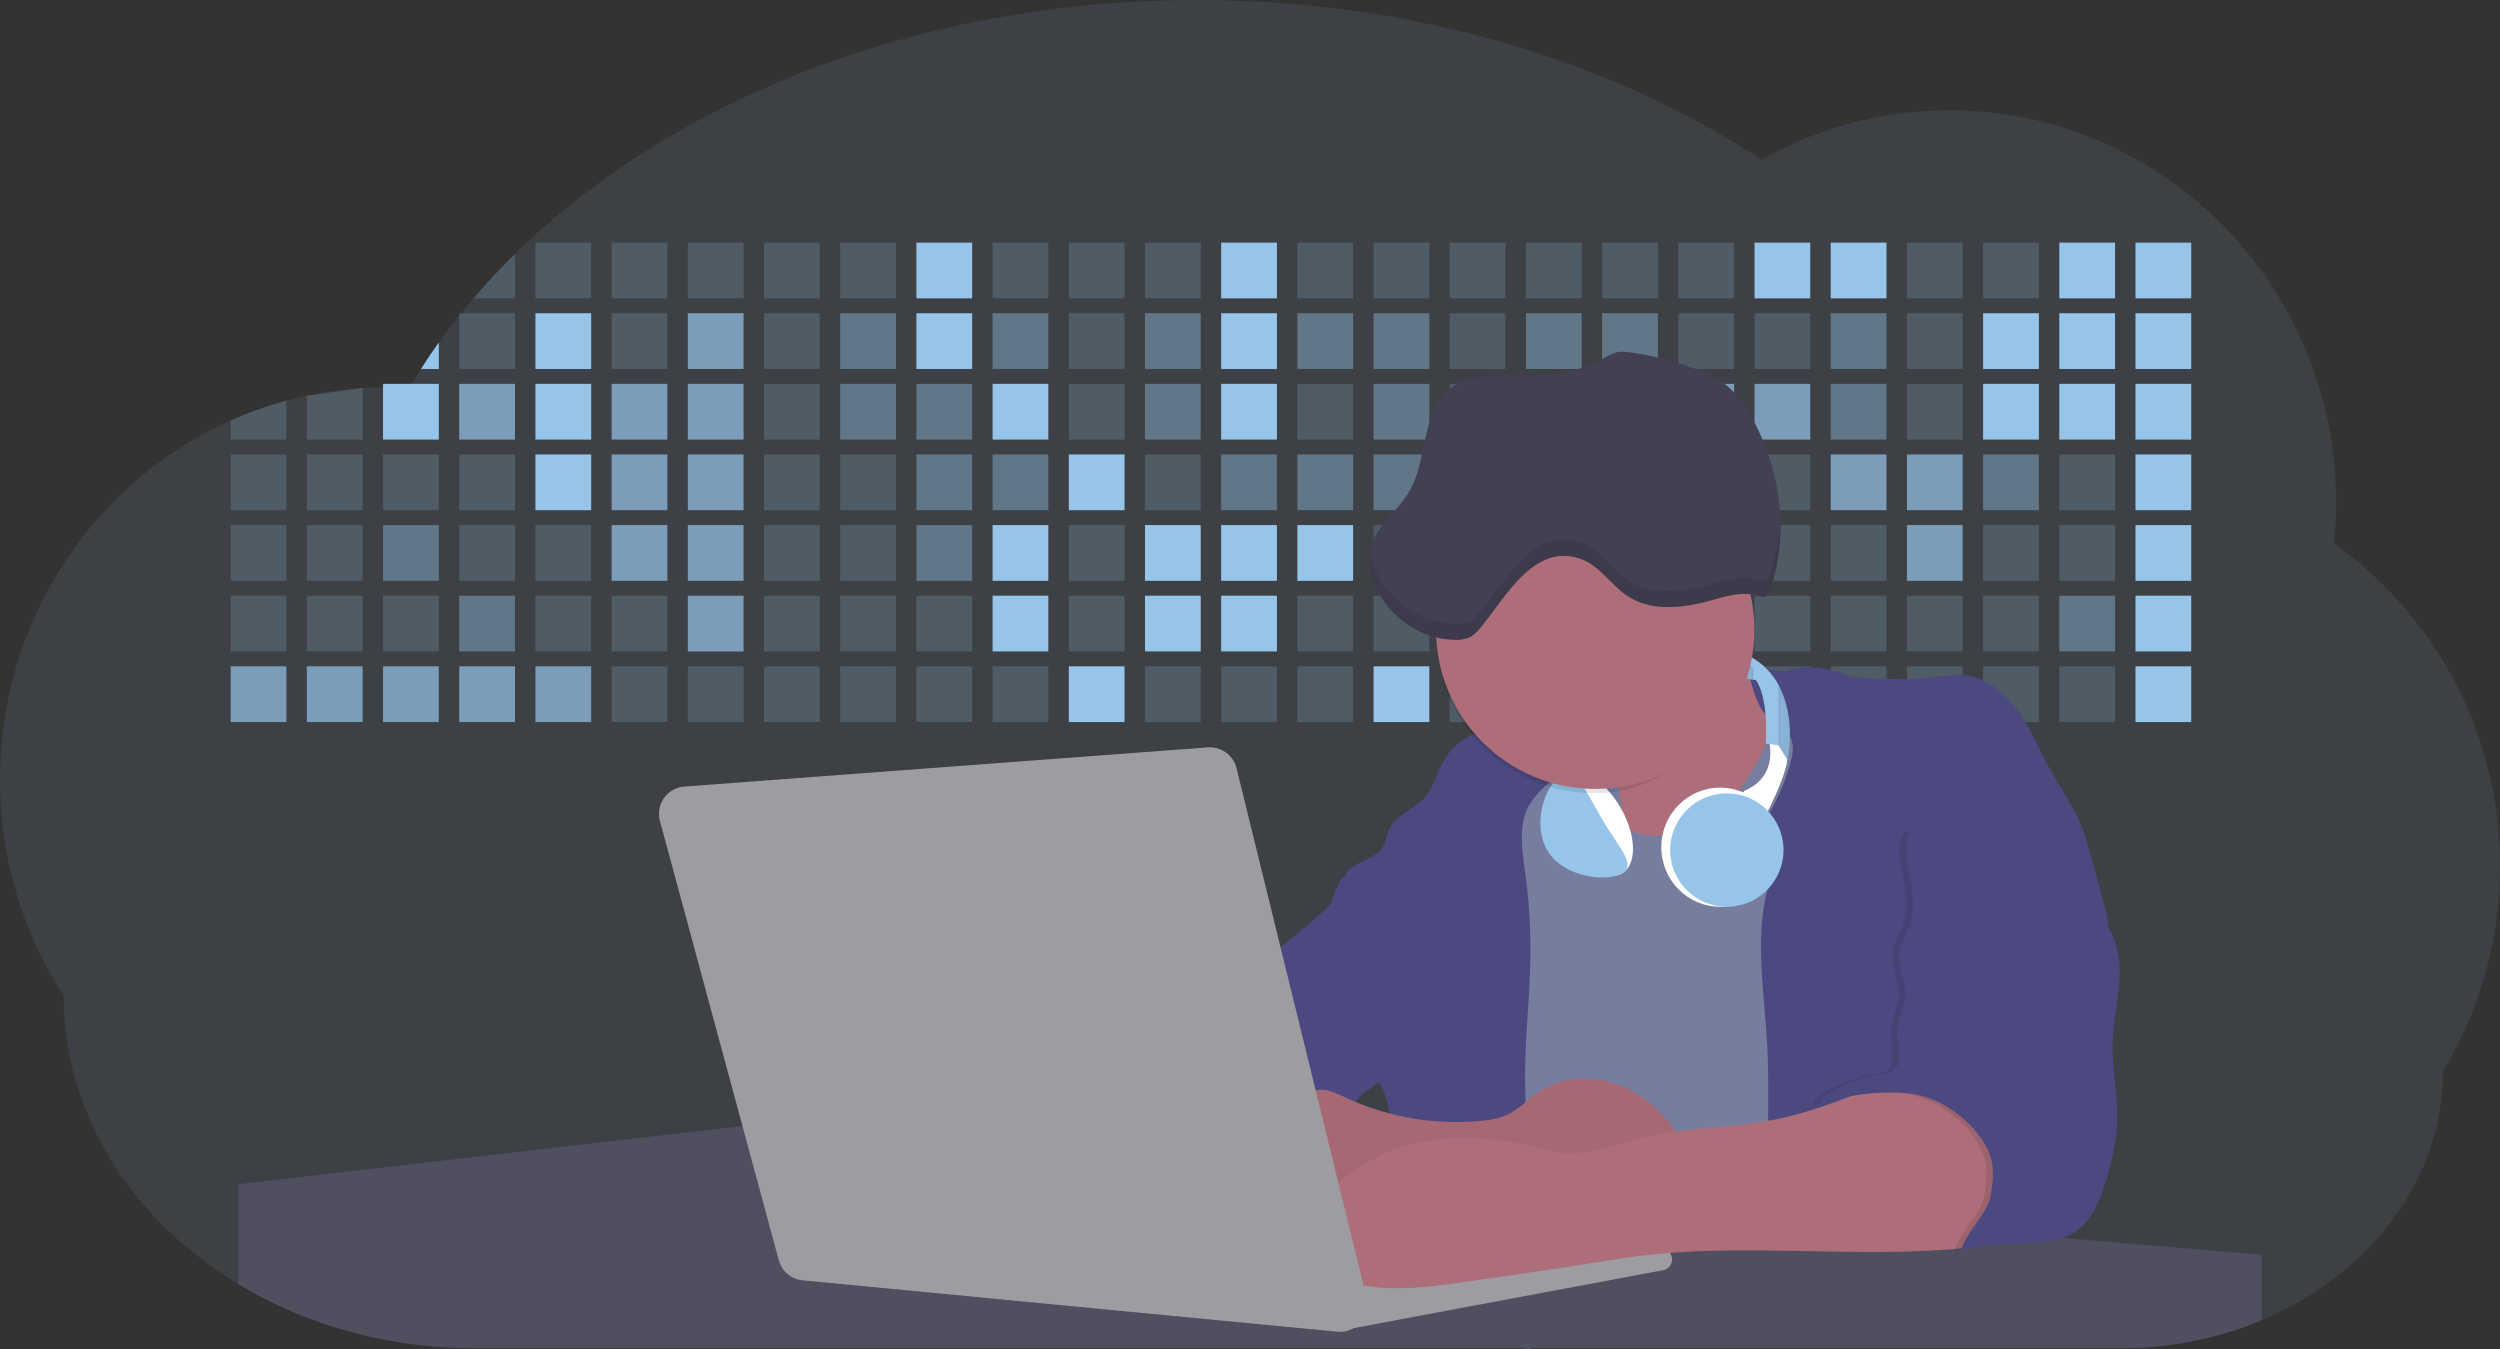 <svg id="aa7bae02-e79e-4d6b-a496-aba15f39787c" data-name="Layer 1" xmlns="http://www.w3.org/2000/svg" width="1144" height="617.32" viewBox="0 0 1144 617.32"><rect x="0" y="0" width="1144" height="617.32" fill="#333333" stroke="none"/><title>developer activity</title><path d="M1172,537.57a181.92,181.92,0,0,1-6.85,49.6,180.06,180.06,0,0,1-19.27,44.28c0,50.1-33.82,93.4-82.91,114a167.3,167.3,0,0,1-64.73,12.8H245.17c-40.25,0-77.55-10.86-108.14-29.36A185.76,185.76,0,0,1,112.2,711c-34-29.22-55.08-69.6-55.08-114.2A180.5,180.5,0,0,1,28,498.08c0-73.36,43.39-136.44,105.55-164.29a174.52,174.52,0,0,1,25.51-9.12q4.63-1.26,9.36-2.26a175.39,175.39,0,0,1,25.51-3.5q4.65-.29,9.35-.33H205c3.46,0,6.89.12,10.3.32l1.12-1.9q2.06-3.44,4.22-6.81,3.9-6.14,8.18-12.1,4.48-6.29,9.35-12.38l.83-1q2.76-3.44,5.64-6.8,9-10.49,19-20.35c72.11-70.68,185.08-116.18,312.08-116.18,98.82,0,189.15,27.55,258.34,73.07A174.18,174.18,0,0,1,920,191.86c97.74,0,177,80.37,177,179.51a184.9,184.9,0,0,1-1,18.78A180,180,0,0,1,1172,537.57Z" transform="translate(-28 -141.34)" fill="#97c5ea" opacity="0.1"/><path d="M263.66,257.52v20.35h-19Q253.59,267.39,263.66,257.52Z" transform="translate(-28 -141.34)" fill="#97c5ea" opacity="0.2"/><rect x="245.02" y="111.02" width="25.51" height="25.51" fill="#97c5ea" opacity="0.2"/><rect x="279.88" y="111.02" width="25.51" height="25.51" fill="#97c5ea" opacity="0.2"/><rect x="314.75" y="111.02" width="25.51" height="25.51" fill="#97c5ea" opacity="0.2"/><rect x="349.61" y="111.02" width="25.51" height="25.51" fill="#97c5ea" opacity="0.2"/><rect x="384.48" y="111.02" width="25.51" height="25.51" fill="#97c5ea" opacity="0.2"/><rect x="419.35" y="111.02" width="25.51" height="25.51" fill="#97c5ea"/><rect x="454.21" y="111.02" width="25.51" height="25.51" fill="#97c5ea" opacity="0.2"/><rect x="489.08" y="111.02" width="25.51" height="25.51" fill="#97c5ea" opacity="0.2"/><rect x="523.94" y="111.02" width="25.51" height="25.51" fill="#97c5ea" opacity="0.2"/><rect x="558.81" y="111.02" width="25.51" height="25.51" fill="#97c5ea"/><rect x="593.68" y="111.02" width="25.51" height="25.51" fill="#97c5ea" opacity="0.2"/><rect x="628.54" y="111.02" width="25.51" height="25.51" fill="#97c5ea" opacity="0.2"/><rect x="663.41" y="111.02" width="25.51" height="25.51" fill="#97c5ea" opacity="0.2"/><rect x="698.28" y="111.02" width="25.51" height="25.51" fill="#97c5ea" opacity="0.2"/><rect x="733.14" y="111.02" width="25.51" height="25.51" fill="#97c5ea" opacity="0.2"/><rect x="768.01" y="111.02" width="25.51" height="25.51" fill="#97c5ea" opacity="0.2"/><rect x="802.87" y="111.02" width="25.51" height="25.51" fill="#97c5ea"/><rect x="837.74" y="111.02" width="25.51" height="25.51" fill="#97c5ea"/><rect x="872.61" y="111.02" width="25.51" height="25.51" fill="#97c5ea" opacity="0.2"/><rect x="907.47" y="111.02" width="25.51" height="25.51" fill="#97c5ea" opacity="0.2"/><rect x="942.34" y="111.02" width="25.51" height="25.51" fill="#97c5ea"/><rect x="977.2" y="111.02" width="25.51" height="25.51" fill="#97c5ea"/><path d="M228.8,298.08v12.1h-8.18Q224.52,304,228.8,298.08Z" transform="translate(-28 -141.34)" fill="#97c5ea"/><rect x="210.15" y="143.33" width="25.51" height="25.51" fill="#97c5ea" opacity="0.2"/><rect x="245.02" y="143.33" width="25.51" height="25.51" fill="#97c5ea"/><rect x="279.88" y="143.33" width="25.51" height="25.51" fill="#97c5ea" opacity="0.2"/><rect x="314.75" y="143.33" width="25.51" height="25.51" fill="#97c5ea" opacity="0.7"/><rect x="349.61" y="143.33" width="25.51" height="25.51" fill="#97c5ea" opacity="0.2"/><rect x="384.48" y="143.33" width="25.51" height="25.51" fill="#97c5ea" opacity="0.4"/><rect x="419.35" y="143.33" width="25.51" height="25.51" fill="#97c5ea"/><rect x="454.21" y="143.33" width="25.51" height="25.51" fill="#97c5ea" opacity="0.4"/><rect x="489.08" y="143.33" width="25.51" height="25.51" fill="#97c5ea" opacity="0.2"/><rect x="523.94" y="143.33" width="25.51" height="25.51" fill="#97c5ea" opacity="0.4"/><rect x="558.81" y="143.33" width="25.51" height="25.51" fill="#97c5ea"/><rect x="593.68" y="143.33" width="25.51" height="25.51" fill="#97c5ea" opacity="0.4"/><rect x="628.54" y="143.33" width="25.51" height="25.51" fill="#97c5ea" opacity="0.4"/><rect x="663.41" y="143.33" width="25.51" height="25.51" fill="#97c5ea" opacity="0.2"/><rect x="698.28" y="143.33" width="25.51" height="25.51" fill="#97c5ea" opacity="0.4"/><rect x="733.14" y="143.33" width="25.51" height="25.51" fill="#97c5ea" opacity="0.4"/><rect x="768.01" y="143.33" width="25.51" height="25.51" fill="#97c5ea" opacity="0.2"/><rect x="802.87" y="143.33" width="25.51" height="25.51" fill="#97c5ea" opacity="0.2"/><rect x="837.74" y="143.33" width="25.51" height="25.51" fill="#97c5ea" opacity="0.4"/><rect x="872.61" y="143.33" width="25.51" height="25.51" fill="#97c5ea" opacity="0.2"/><rect x="907.47" y="143.33" width="25.51" height="25.51" fill="#97c5ea"/><rect x="942.34" y="143.33" width="25.51" height="25.51" fill="#97c5ea"/><rect x="977.2" y="143.33" width="25.51" height="25.51" fill="#97c5ea"/><path d="M159.06,324.67V342.5H133.55v-8.71A174.52,174.52,0,0,1,159.06,324.67Z" transform="translate(-28 -141.34)" fill="#97c5ea" opacity="0.2"/><polygon points="165.93 177.57 165.93 201.16 140.42 201.16 140.42 181.07 165.93 177.57" fill="#97c5ea" opacity="0.2"/><rect x="175.28" y="175.65" width="25.51" height="25.51" fill="#97c5ea"/><rect x="210.15" y="175.65" width="25.51" height="25.51" fill="#97c5ea" opacity="0.7"/><rect x="245.02" y="175.65" width="25.51" height="25.51" fill="#97c5ea"/><rect x="279.88" y="175.65" width="25.51" height="25.51" fill="#97c5ea" opacity="0.7"/><rect x="314.75" y="175.65" width="25.51" height="25.51" fill="#97c5ea" opacity="0.7"/><rect x="349.61" y="175.65" width="25.51" height="25.51" fill="#97c5ea" opacity="0.2"/><rect x="384.48" y="175.65" width="25.51" height="25.51" fill="#97c5ea" opacity="0.4"/><rect x="419.35" y="175.65" width="25.51" height="25.51" fill="#97c5ea" opacity="0.4"/><rect x="454.21" y="175.65" width="25.51" height="25.51" fill="#97c5ea"/><rect x="489.08" y="175.65" width="25.51" height="25.51" fill="#97c5ea" opacity="0.2"/><rect x="523.94" y="175.65" width="25.51" height="25.51" fill="#97c5ea" opacity="0.4"/><rect x="558.81" y="175.65" width="25.51" height="25.51" fill="#97c5ea"/><rect x="593.68" y="175.65" width="25.51" height="25.51" fill="#97c5ea" opacity="0.2"/><rect x="628.54" y="175.65" width="25.51" height="25.51" fill="#97c5ea" opacity="0.4"/><rect x="663.41" y="175.65" width="25.51" height="25.51" fill="#97c5ea" opacity="0.2"/><rect x="698.28" y="175.65" width="25.51" height="25.51" fill="#97c5ea"/><rect x="733.14" y="175.65" width="25.51" height="25.51" fill="#97c5ea" opacity="0.2"/><rect x="768.01" y="175.65" width="25.51" height="25.51" fill="#97c5ea" opacity="0.7"/><rect x="802.87" y="175.65" width="25.51" height="25.51" fill="#97c5ea" opacity="0.7"/><rect x="837.74" y="175.65" width="25.51" height="25.51" fill="#97c5ea" opacity="0.4"/><rect x="872.61" y="175.65" width="25.51" height="25.51" fill="#97c5ea" opacity="0.2"/><rect x="907.47" y="175.65" width="25.51" height="25.51" fill="#97c5ea"/><rect x="942.34" y="175.65" width="25.51" height="25.51" fill="#97c5ea"/><rect x="977.2" y="175.65" width="25.51" height="25.51" fill="#97c5ea"/><rect x="105.55" y="207.96" width="25.51" height="25.51" fill="#97c5ea" opacity="0.2"/><rect x="140.42" y="207.96" width="25.51" height="25.51" fill="#97c5ea" opacity="0.2"/><rect x="175.28" y="207.96" width="25.51" height="25.51" fill="#97c5ea" opacity="0.2"/><rect x="210.15" y="207.96" width="25.51" height="25.51" fill="#97c5ea" opacity="0.2"/><rect x="245.02" y="207.96" width="25.51" height="25.51" fill="#97c5ea"/><rect x="279.88" y="207.96" width="25.51" height="25.51" fill="#97c5ea" opacity="0.7"/><rect x="314.75" y="207.96" width="25.51" height="25.51" fill="#97c5ea" opacity="0.7"/><rect x="349.61" y="207.96" width="25.51" height="25.51" fill="#97c5ea" opacity="0.2"/><rect x="384.48" y="207.96" width="25.51" height="25.51" fill="#97c5ea" opacity="0.2"/><rect x="419.35" y="207.96" width="25.51" height="25.51" fill="#97c5ea" opacity="0.4"/><rect x="454.21" y="207.96" width="25.51" height="25.51" fill="#97c5ea" opacity="0.4"/><rect x="489.08" y="207.96" width="25.51" height="25.51" fill="#97c5ea"/><rect x="523.94" y="207.96" width="25.51" height="25.51" fill="#97c5ea" opacity="0.2"/><rect x="558.81" y="207.96" width="25.51" height="25.51" fill="#97c5ea" opacity="0.4"/><rect x="593.68" y="207.96" width="25.51" height="25.51" fill="#97c5ea" opacity="0.4"/><rect x="628.54" y="207.96" width="25.51" height="25.51" fill="#97c5ea" opacity="0.4"/><rect x="663.41" y="207.96" width="25.51" height="25.51" fill="#97c5ea" opacity="0.4"/><rect x="698.28" y="207.96" width="25.51" height="25.51" fill="#97c5ea" opacity="0.2"/><rect x="733.14" y="207.96" width="25.51" height="25.51" fill="#97c5ea" opacity="0.2"/><rect x="768.01" y="207.96" width="25.51" height="25.51" fill="#97c5ea" opacity="0.2"/><rect x="802.87" y="207.96" width="25.51" height="25.51" fill="#97c5ea" opacity="0.2"/><rect x="837.74" y="207.96" width="25.51" height="25.51" fill="#97c5ea" opacity="0.7"/><rect x="872.61" y="207.96" width="25.51" height="25.51" fill="#97c5ea" opacity="0.7"/><rect x="907.47" y="207.96" width="25.51" height="25.51" fill="#97c5ea" opacity="0.4"/><rect x="942.34" y="207.96" width="25.51" height="25.51" fill="#97c5ea" opacity="0.2"/><rect x="977.2" y="207.96" width="25.51" height="25.51" fill="#97c5ea"/><rect x="105.55" y="240.28" width="25.51" height="25.51" fill="#97c5ea" opacity="0.2"/><rect x="140.42" y="240.28" width="25.51" height="25.51" fill="#97c5ea" opacity="0.2"/><rect x="175.28" y="240.28" width="25.51" height="25.51" fill="#97c5ea" opacity="0.4"/><rect x="210.15" y="240.28" width="25.51" height="25.51" fill="#97c5ea" opacity="0.2"/><rect x="245.02" y="240.28" width="25.51" height="25.51" fill="#97c5ea" opacity="0.2"/><rect x="279.88" y="240.28" width="25.51" height="25.51" fill="#97c5ea" opacity="0.7"/><rect x="314.75" y="240.28" width="25.51" height="25.51" fill="#97c5ea" opacity="0.7"/><rect x="349.61" y="240.28" width="25.51" height="25.51" fill="#97c5ea" opacity="0.2"/><rect x="384.48" y="240.28" width="25.51" height="25.51" fill="#97c5ea" opacity="0.2"/><rect x="419.35" y="240.28" width="25.51" height="25.51" fill="#97c5ea" opacity="0.4"/><rect x="454.21" y="240.28" width="25.51" height="25.51" fill="#97c5ea"/><rect x="489.08" y="240.28" width="25.51" height="25.51" fill="#97c5ea" opacity="0.2"/><rect x="523.94" y="240.28" width="25.51" height="25.51" fill="#97c5ea"/><rect x="558.81" y="240.28" width="25.51" height="25.51" fill="#97c5ea"/><rect x="593.68" y="240.28" width="25.51" height="25.51" fill="#97c5ea"/><rect x="628.54" y="240.28" width="25.51" height="25.51" fill="#97c5ea" opacity="0.2"/><rect x="663.41" y="240.28" width="25.51" height="25.51" fill="#97c5ea"/><rect x="698.28" y="240.28" width="25.51" height="25.51" fill="#97c5ea" opacity="0.2"/><rect x="733.14" y="240.28" width="25.51" height="25.51" fill="#97c5ea" opacity="0.2"/><rect x="768.01" y="240.28" width="25.51" height="25.51" fill="#97c5ea" opacity="0.2"/><rect x="802.87" y="240.28" width="25.51" height="25.51" fill="#97c5ea" opacity="0.2"/><rect x="837.74" y="240.28" width="25.51" height="25.51" fill="#97c5ea" opacity="0.2"/><rect x="872.61" y="240.28" width="25.51" height="25.51" fill="#97c5ea" opacity="0.7"/><rect x="907.47" y="240.28" width="25.51" height="25.51" fill="#97c5ea" opacity="0.2"/><rect x="942.34" y="240.28" width="25.51" height="25.51" fill="#97c5ea" opacity="0.2"/><rect x="977.2" y="240.28" width="25.51" height="25.51" fill="#97c5ea"/><rect x="105.55" y="272.59" width="25.51" height="25.51" fill="#97c5ea" opacity="0.2"/><rect x="140.42" y="272.59" width="25.51" height="25.51" fill="#97c5ea" opacity="0.2"/><rect x="175.28" y="272.59" width="25.51" height="25.51" fill="#97c5ea" opacity="0.2"/><rect x="210.15" y="272.59" width="25.51" height="25.51" fill="#97c5ea" opacity="0.4"/><rect x="245.02" y="272.59" width="25.51" height="25.51" fill="#97c5ea" opacity="0.2"/><rect x="279.88" y="272.59" width="25.51" height="25.51" fill="#97c5ea" opacity="0.2"/><rect x="314.75" y="272.59" width="25.51" height="25.51" fill="#97c5ea" opacity="0.7"/><rect x="349.61" y="272.59" width="25.51" height="25.51" fill="#97c5ea" opacity="0.2"/><rect x="384.48" y="272.59" width="25.51" height="25.51" fill="#97c5ea" opacity="0.2"/><rect x="419.35" y="272.59" width="25.51" height="25.51" fill="#97c5ea" opacity="0.2"/><rect x="454.21" y="272.59" width="25.51" height="25.51" fill="#97c5ea"/><rect x="489.08" y="272.59" width="25.51" height="25.51" fill="#97c5ea" opacity="0.2"/><rect x="523.94" y="272.59" width="25.51" height="25.51" fill="#97c5ea"/><rect x="558.81" y="272.59" width="25.51" height="25.51" fill="#97c5ea"/><rect x="593.68" y="272.59" width="25.51" height="25.51" fill="#97c5ea" opacity="0.2"/><rect x="628.54" y="272.59" width="25.51" height="25.51" fill="#97c5ea" opacity="0.2"/><rect x="663.41" y="272.59" width="25.51" height="25.51" fill="#97c5ea" opacity="0.2"/><rect x="698.28" y="272.59" width="25.51" height="25.51" fill="#97c5ea" opacity="0.2"/><rect x="733.14" y="272.59" width="25.51" height="25.51" fill="#97c5ea" opacity="0.2"/><rect x="768.01" y="272.59" width="25.51" height="25.51" fill="#97c5ea" opacity="0.2"/><rect x="802.87" y="272.59" width="25.51" height="25.51" fill="#97c5ea" opacity="0.2"/><rect x="837.74" y="272.59" width="25.51" height="25.51" fill="#97c5ea" opacity="0.2"/><rect x="872.61" y="272.59" width="25.51" height="25.51" fill="#97c5ea" opacity="0.2"/><rect x="907.47" y="272.59" width="25.51" height="25.51" fill="#97c5ea" opacity="0.2"/><rect x="942.34" y="272.59" width="25.51" height="25.51" fill="#97c5ea" opacity="0.4"/><rect x="977.2" y="272.59" width="25.51" height="25.51" fill="#97c5ea"/><rect x="105.55" y="304.91" width="25.51" height="25.51" fill="#97c5ea" opacity="0.7"/><rect x="140.42" y="304.91" width="25.51" height="25.51" fill="#97c5ea" opacity="0.7"/><rect x="175.28" y="304.91" width="25.51" height="25.51" fill="#97c5ea" opacity="0.7"/><rect x="210.15" y="304.91" width="25.51" height="25.51" fill="#97c5ea" opacity="0.7"/><rect x="245.02" y="304.91" width="25.51" height="25.51" fill="#97c5ea" opacity="0.7"/><rect x="279.88" y="304.91" width="25.51" height="25.51" fill="#97c5ea" opacity="0.2"/><rect x="314.75" y="304.91" width="25.51" height="25.51" fill="#97c5ea" opacity="0.2"/><rect x="349.61" y="304.91" width="25.51" height="25.51" fill="#97c5ea" opacity="0.2"/><rect x="384.48" y="304.91" width="25.51" height="25.51" fill="#97c5ea" opacity="0.2"/><rect x="419.35" y="304.91" width="25.51" height="25.51" fill="#97c5ea" opacity="0.2"/><rect x="454.21" y="304.91" width="25.51" height="25.51" fill="#97c5ea" opacity="0.2"/><rect x="489.08" y="304.91" width="25.51" height="25.51" fill="#97c5ea"/><rect x="523.94" y="304.91" width="25.51" height="25.51" fill="#97c5ea" opacity="0.2"/><rect x="558.81" y="304.91" width="25.51" height="25.51" fill="#97c5ea" opacity="0.2"/><rect x="593.68" y="304.91" width="25.51" height="25.51" fill="#97c5ea" opacity="0.2"/><rect x="628.54" y="304.91" width="25.51" height="25.51" fill="#97c5ea"/><rect x="663.41" y="304.91" width="25.51" height="25.51" fill="#97c5ea" opacity="0.2"/><rect x="698.28" y="304.91" width="25.51" height="25.51" fill="#97c5ea" opacity="0.2"/><rect x="733.14" y="304.91" width="25.51" height="25.51" fill="#97c5ea" opacity="0.2"/><rect x="768.01" y="304.91" width="25.51" height="25.51" fill="#97c5ea" opacity="0.2"/><rect x="802.87" y="304.91" width="25.51" height="25.51" fill="#97c5ea" opacity="0.2"/><rect x="837.74" y="304.91" width="25.51" height="25.51" fill="#97c5ea" opacity="0.2"/><rect x="872.61" y="304.91" width="25.51" height="25.51" fill="#97c5ea" opacity="0.2"/><rect x="907.47" y="304.91" width="25.51" height="25.51" fill="#97c5ea" opacity="0.2"/><rect x="942.34" y="304.91" width="25.51" height="25.51" fill="#97c5ea" opacity="0.2"/><rect x="977.2" y="304.91" width="25.51" height="25.51" fill="#97c5ea"/><circle cx="734.52" cy="363.89" r="34.87" fill="#767d9f"/><path d="M760.71,460.87q5.22,22.78,8.86,45.9c.73,4.58,1.38,9.41-.28,13.74-1.39,3.61-4.22,6.43-6.44,9.59s-3.9,7.21-2.55,10.83,5.29,5.6,9.05,6.62c10.76,2.9,22.23.79,32.94-2.35a53.29,53.29,0,0,0,13.81-5.72c4.54-2.88,8.26-6.88,11.68-11,15.61-18.93,25.83-41.65,35.45-64.23a39.12,39.12,0,0,1-33.11-13.34c-3.94-4.63-6.83-11.08-4.61-16.74-6.51,3.57-14.24,3.81-21.25,6.25a75.49,75.49,0,0,0-12.5,6.15q-7.18,4.15-14.28,8.46C772.07,458.29,767,461.19,760.71,460.87Z" transform="translate(-28 -141.34)" fill="#ae6e79"/><path d="M833.64,487.05c-6.11,11.89-14.06,23.32-25.41,30.4s-26.63,9-38,2c-5.6-3.42-9.84-8.62-14.73-13s-11-8.13-17.57-7.56c-7.24.63-12.91,6.28-17.76,11.69-7.36,8.22-14.47,16.79-19.68,26.52-10,18.7-12.37,40.56-11.93,61.76s3.51,42.29,3.58,63.49c.1,26.08-4.32,51.95-8.79,77.64,41.1-5.06,82.25,6,123.44,10.19,26.36,2.71,52.92,2.65,79.42,2.58,4.66,0,9.62-.12,13.5-2.7a18.2,18.2,0,0,0,5.59-6.64c3.66-6.75,5.13-14.45,6.15-22.06,2.59-19.22,2.67-38.68,2.74-58.08.18-47,.35-94.17-5.62-140.8-1.47-11.47-3.35-23-7.75-33.73s-11.58-20.6-21.62-26.35c-6.45-3.7-21.4-10.14-29-6.41C841.67,460.15,837.73,479.09,833.64,487.05Z" transform="translate(-28 -141.34)" fill="#767d9f"/><path d="M836.68,619.77c-1.55-29-7.86-59.95,5.57-85.69,3.3-6.32-8.54-14.21-4.88-20.33a92.08,92.08,0,0,0,10.06-23.93c.76-2.89,1.37-5.95.65-8.85-1.33-5.29-6.56-8.44-11-11.66-4.9-3.56-7.42-14.41-9-20.28s12.57,1.2,18.26-.89c7.9-2.89,17.94-1.07,25.82,1.86,4.4,1.62,9.18,1.76,13.87,1.88,9.11.24,18.25.47,27.29-.65,4.06-.51,8.13-1.28,12.21-1.05,10.41.59,19.46,7.71,25.62,16.13s10.08,18.23,15.13,27.35c4.21,7.6,9.23,14.78,12.82,22.69,3.18,7,5.19,14.52,7.18,22l5.13,19.19a25.58,25.58,0,0,1,1.26,8.51c-.26,3.07-1.62,5.93-3,8.66A164.12,164.12,0,0,1,971,603.2c-10.79,13.23-23.89,25.16-30.3,41-2.5,6.17-3.89,12.73-5.16,19.27a707.94,707.94,0,0,0-10.9,79.15,174.2,174.2,0,0,0-36.52-12.21,177.61,177.61,0,0,0-19-3c-5.59-.58-12.8.52-18.12-1-8.9-2.53-9.88-17.58-11.23-25.46-2.16-12.55-2.59-25.32-2.67-38C837,648.53,837.45,634.14,836.68,619.77Z" transform="translate(-28 -141.34)" fill="#4c4981"/><path d="M641.23,565.54c4.21,24,8.85,48.07,18,70.62-.23.22-.46.42-.69.62-.81.69-1.65,1.34-2.53,2-2.05,1.44-4.3,2.66-6,4.54a8,8,0,0,0-1.5,2.45,5.48,5.48,0,0,0,0,4.47c-4.77,2.11-10.31,1.46-15.66,1.26-4.61-.17-9.08,0-12.78,2.53-5.14,3.54-6.69,10.34-7.52,16.52q-.46,3.38-.79,6.77-.32,3.15-.52,6.32a188.61,188.61,0,0,0-.19,21q.08,1.92.21,3.84c-16.34-.39-31.23-8.91-45.32-17.19-3.22-1.89-6.54-3.88-8.63-7A15.8,15.8,0,0,1,555,674c0-.51.09-1,.16-1.52a41.58,41.58,0,0,1,2.29-8.68,107.2,107.2,0,0,1,19.19-32.65c3.58-4.18,7.61-8.27,9.28-13.52.73-2.29,1-4.72,1.74-7,3.32-9.88,15.3-14.55,19.4-24.14,1-2.29,1.46-4.8,2.7-7a17.63,17.63,0,0,1,4.25-4.75c.73-.61,1.49-1.2,2.24-1.79q10.54-8.26,20.31-17.45,1.82-1.71,3.6-3.46A59.48,59.48,0,0,0,641.23,565.54Z" transform="translate(-28 -141.34)" fill="#4c4981"/><path d="M742,494.56c-1.44,1.52-3,2.95-4.53,4.37l-.41.37-1.62,1.5a39,39,0,0,0-7.55,8.79l-.17.28c-5.1,9.13-3.21,20.37-1.79,30.74a261.55,261.55,0,0,1,2.37,39c-.26,18-2.38,35.88-2.42,53.86,0,4.08.09,8.15.27,12.23.29,6.63.79,13.25,1.39,19.87.65,7.26,1.43,14.51,2.16,21.76.58,5.61,1.13,11.21,1.59,16.81.23,2.9.45,5.79.63,8.69.21,3.4.38,6.81.48,10.21h0c.07,2.16.11,4.31.11,6.47,0,1.23,0,2.45,0,3.67q0,3.51-.19,7-.2,4.49-.61,9c-.31,3.27-.86,6.84-3.16,9.14-.14.14-.29.27-.44.4l-3.24-.4a332.72,332.72,0,0,0-67.3-1.2c.49-3.38.94-6.75,1.38-10.14.2-1.6.4-3.21.59-4.82q.33-2.76.63-5.52c.23-2,.44-4,.64-6q.78-7.73,1.37-15.47.87-11.29,1.32-22.62.22-5.41.34-10.83.17-6.72.16-13.45,0-6.54-.11-13.1c0-1.44-.06-2.88-.18-4.31a27.35,27.35,0,0,0-.53-3.83,49.87,49.87,0,0,0-3-8.48c-.22-.52-.43-1-.64-1.55-.12-.27-.23-.55-.34-.82,5.76-5.13,9.86-12,13.8-18.76,6.39-10.89,12.93-22.26,14-34.84s-5.18-26.71-17.2-30.55c-3.27-1-6.73-1.28-10.1-1.87-3.18-.56-9.81-1.83-13.49-4.11q-3,3.08-6,6.05a22.15,22.15,0,0,1,2.17-8.71l1.42.07a2.71,2.71,0,0,1-.16-1c0-1.07.74-2.28,2.32-3.62,4.71-4,12.12-4.89,15.09-10.3,1.24-2.25,1.45-4.93,2.45-7.29,2.87-6.73,11.11-9.21,16.07-14.59s6.2-13,10.21-19a28.62,28.62,0,0,1,12-10c.4-.19.81-.38,1.22-.55,8.3-3.55,18.16-4.36,26.76-4.34,3.34,0,12,.1,16.24,1.79a5.32,5.32,0,0,1,1.85,1.13C752.37,480.61,745.34,491,742,494.56Z" transform="translate(-28 -141.34)" fill="#4c4981"/><path d="M642.72,542.69a60.88,60.88,0,0,1,46.74,4.87c7.2,4,13.66,9.58,17.62,16.78,5.95,10.8,5.69,23.82,5.27,36.15-.21,6.17-.48,12.56-3.2,18.1C706,625,700.06,629.4,694,633a42.24,42.24,0,0,1-12.32,5.33c-6.72,1.46-13.7.22-20.47-1-7.36-1.36-15.26-3-20.37-8.48-3-3.18-4.64-7.31-6.26-11.35q-3.49-8.75-7-17.48c-4.05-10.11-5.42-18.52-.07-28.37,2.43-4.49,5.4-8.69,7.8-13.21C636.51,556.14,640.81,543.28,642.72,542.69Z" transform="translate(-28 -141.34)" fill="#4c4981"/><path d="M1063,715.56v29.9a167.3,167.3,0,0,1-64.73,12.8H728.58c-.14.14-.29.27-.44.4l-3.24-.4H245.17c-40.25,0-77.55-10.86-108.14-29.36V683.25l230.72-26.63.18,0L502.29,668l34.77,3,18.06,1.53,37.38,3.17,19.23,1.63,28,2.38,3.94.33,20.18,1.71L691.23,684l38.5,3.26,64.18,5.45,45.15,3.83,74.14,6.29,14.1,1.19,1.52.13,1.32.11,18.62,1.58,20.44,1.74,2.37.2Z" transform="translate(-28 -141.34)" fill="#504f60"/><polygon points="764 573.12 474.86 523.77 463.65 580.46 596.19 596.33 637 601.44 749.26 579.33 764 573.12" fill="#9c9ca1"/><path d="M642.33,739.94l144.86-27.23a5,5,0,0,1,5.94,4.93h0a5,5,0,0,1-4.09,4.93L647.57,749.06Z" transform="translate(-28 -141.34)" fill="#9c9ca1"/><path d="M705.17,654.31c4.51-.42,9.08-1.13,13.14-3.13,5-2.49,8.89-6.78,13.52-9.94,10.18-7,23.8-7.94,35.47-3.92s21.41,12.63,28.23,22.91c4.53,6.85,7.93,15.59,4.73,23.15a30.51,30.51,0,0,1-4.12,6.44l-8.34,10.9a29,29,0,0,1-5.66,6.09c-3.12,2.27-7,3.2-10.82,3.76-10.15,1.48-20.48.64-30.71,1.32-17.57,1.17-34.73,6.83-52.34,6.64-10.12-.11-20.11-2.15-30-4.19l-43.77-9c-7.62-1.56-16.23-3.84-19.82-10.75-1.61-3.11-1.91-6.71-2.1-10.21-.52-9.64,0-20.36,6.68-27.31,6.28-6.52,16.21-8.58,23.71-13.4,9.18-5.91,12.21-4,21.89.44A120,120,0,0,0,705.17,654.31Z" transform="translate(-28 -141.34)" fill="#ae6e79"/><path d="M705.17,654.31c4.51-.42,9.08-1.13,13.14-3.13,5-2.49,8.89-6.78,13.52-9.94,10.18-7,23.8-7.94,35.47-3.92s21.41,12.63,28.23,22.91c4.53,6.85,7.93,15.59,4.73,23.15a30.51,30.51,0,0,1-4.12,6.44l-8.34,10.9a29,29,0,0,1-5.66,6.09c-3.12,2.27-7,3.2-10.82,3.76-10.15,1.48-20.48.64-30.71,1.32-17.57,1.17-34.73,6.83-52.34,6.64-10.12-.11-20.11-2.15-30-4.19l-43.77-9c-7.62-1.56-16.23-3.84-19.82-10.75-1.61-3.11-1.91-6.71-2.1-10.21-.52-9.64,0-20.36,6.68-27.31,6.28-6.52,16.21-8.58,23.71-13.4,9.18-5.91,12.21-4,21.89.44A120,120,0,0,0,705.17,654.31Z" transform="translate(-28 -141.34)" opacity="0.05"/><path d="M880.94,640.6c-12.28,4.75-24.63,9.52-37.49,12.35-21.56,4.75-44.12,4-65.51,9.43-11.3,2.88-22.53,7.52-34.14,6.58-5.19-.42-10.2-2-15.25-3.2-28.37-7-60.62-4.73-83.66,13.27-7.88,6.15-14.33,13.82-20.18,22a14.7,14.7,0,0,0,5.91,21.88A86.62,86.62,0,0,0,659,730.48c13.13,1.16,26.32-.7,39.38-2.56,19.38-2.75,38.77-5.51,58.1-8.6,6.94-1.11,13.88-2.26,20.86-3.14,50.23-6.35,101.37,1.37,151.73-3.93,5.09-.54,10.27-1.24,14.9-3.41,11.72-5.5,17.52-20,15.1-32.74s-11.76-23.33-23-29.83c-9.42-5.47-19.58-7.68-30.07-10C896.26,634,890.32,637,880.94,640.6Z" transform="translate(-28 -141.34)" fill="#ae6e79"/><path d="M988.67,564.44c5.54,7.26,6.72,17,6.12,26.09s-2.76,18.08-3.08,27.21c-.44,12.52,2.58,25,2.07,37.48-.36,8.73-2.43,17.29-4.88,25.67-2.89,9.89-7.07,20.52-16.2,25.27-12.12,6.31-37.54,2.76-50.29,7.7,1.16-7.23,12.28-17.7,13.44-24.93.8-5,1.61-10.14.75-15.15-1.1-6.39-4.85-12.06-9.3-16.78-7.08-7.51-16.32-13.16-26.47-15s-35-.33-43.12,6.08c-1-6.62,17.6-13,24.14-14.43,3.26-.73,7-.32,9.61-2.39,5-3.92,1.37-11.73,1.61-18,.19-5,3.11-9.58,3.7-14.58,1-8-4.22-16.15-2.17-24,.76-2.9,2.45-5.45,3.62-8.21,3.56-8.45,2-18.09.1-27.07-1.18-5.64-2.33-12,.81-16.81,2.91-4.49,11.17,11.5,16.46,10.76,17.47-2.45,33.28-15.4,47.39-4.8,7.19,5.4,8.13,11,11,18.71C976.77,554.6,984,558.36,988.67,564.44Z" transform="translate(-28 -141.34)" opacity="0.1"/><path d="M991.67,564.44c5.54,7.26,6.72,17,6.12,26.09s-2.76,18.08-3.08,27.21c-.44,12.52,2.58,25,2.07,37.48-.36,8.73-2.43,17.29-4.88,25.67-2.89,9.89-7.07,20.52-16.2,25.27-12.12,6.31-37.54,2.76-50.29,7.7,1.16-7.23,12.28-17.7,13.44-24.93.8-5,1.61-10.14.75-15.15-1.1-6.39-4.85-12.06-9.3-16.78-7.08-7.51-16.32-13.16-26.47-15s-35-.33-43.12,6.08c-1-6.62,17.6-13,24.14-14.43,3.26-.73,7-.32,9.61-2.39,5-3.92,1.37-11.73,1.61-18,.19-5,3.11-9.58,3.7-14.58,1-8-4.22-16.15-2.17-24,.76-2.9,2.45-5.45,3.62-8.21,3.56-8.45,2-18.09.1-27.07-1.18-5.64-2.33-12,.81-16.81,2.91-4.49,8.6-6.19,13.89-6.94a68.42,68.42,0,0,1,50,12.9c7.19,5.4,8.13,11,11,18.71C979.77,554.6,987,558.36,991.67,564.44Z" transform="translate(-28 -141.34)" fill="#4c4981"/><path d="M330,517.06,384.37,718a12.55,12.55,0,0,0,10.91,9.21L640,750.72a12.54,12.54,0,0,0,13.38-15.48L593.84,492.86a12.54,12.54,0,0,0-13.12-9.51L341.13,501.27A12.54,12.54,0,0,0,330,517.06Z" transform="translate(-28 -141.34)" fill="#9c9ca1"/><ellipse cx="787.11" cy="387.68" rx="26.9" ry="27.25" fill="#fff"/><path d="M837.2,479.31s5.67,16.86-11.06,23.95L824,507l10.48,10.34S847.4,493.77,846,485.4C846,485.4,844,476.9,837.2,479.31Z" transform="translate(-28 -141.34)" fill="#fff"/><circle cx="790.2" cy="388.99" r="25.94" fill="#97c5ea"/><path d="M846.13,489.23l-4.12-6.8-6-.85c1.28-22.39-4.53-29.06-4.53-29.06l-1.35-.13-5.88-.57-11.06-11.48v-3.26c15.54,1.85,24.13,9.23,28.77,17.88C850.16,470.14,846.13,489.23,846.13,489.23Z" transform="translate(-28 -141.34)" fill="#97c5ea"/><path d="M830.18,448.27v4.12l-5.88-.57-11.06-11.48S830.35,444.17,830.18,448.27Z" transform="translate(-28 -141.34)" stroke="#4c4981" stroke-miterlimit="10" opacity="0.1"/><path d="M846.13,489.23l-4.12-6.8V455C850.16,470.14,846.13,489.23,846.13,489.23Z" transform="translate(-28 -141.34)" stroke="#4c4981" stroke-miterlimit="10" opacity="0.1"/><ellipse cx="757.11" cy="518.2" rx="14.43" ry="26.32" transform="translate(-185.67 306.64) rotate(-30)" fill="#fff"/><path d="M761,516c7.27,12.59,16.19,21,9.29,25s-27,2-34.27-10.6-.67-30,6.23-34S753.72,503.38,761,516Z" transform="translate(-28 -141.34)" fill="#97c5ea"/><path d="M825.73,425.3c0,40.23-27.53,79-67.76,79a72.85,72.85,0,0,1,0-145.7C798.2,358.64,825.73,385.06,825.73,425.3Z" transform="translate(-28 -141.34)" opacity="0.1"/><circle cx="729.97" cy="288.15" r="72.85" fill="#ae6e79"/><path d="M751.57,397.21c8.67,3.19,13.8,12.15,21.58,17.14,11,7,25.32,5.19,37.88,1.73,7-1.91,14.32-4.24,21.21-2.12a6,6,0,0,0,3.23.46c1.5-.43,2.24-2.09,2.73-3.57,8.52-25.4,4.69-54.17-8.17-77.67-3.32-6.06-7.3-11.92-12.78-16.13-4.32-3.31-9.4-5.48-14.52-7.33a145,145,0,0,0-28.88-7.13,17.94,17.94,0,0,0-5.27-.17c-2.41.39-4.57,1.69-6.72,2.85A68.78,68.78,0,0,1,732,313.38c-14,.53-30-2.77-40.79,6.21-13,10.77-9.76,31.78-18.19,46.4-5.58,9.67-16.34,16.69-18.11,27.7a25.57,25.57,0,0,0,.63,10.07c4.12,16.94,20.52,30.06,38,30.37a14.42,14.42,0,0,0,7.76-1.59,17.55,17.55,0,0,0,4.09-3.89C716.84,415.09,729.94,389.25,751.57,397.21Z" transform="translate(-28 -141.34)" fill="#444053"/><path d="M838.2,403.48c-.49,1.48-1.23,3.14-2.73,3.57a6,6,0,0,1-3.23-.46c-6.89-2.12-14.25.21-21.2,2.12-12.57,3.46-26.92,5.31-37.88-1.73-7.79-5-12.91-14-21.59-17.14-21.63-8-34.73,17.88-46.21,31.44a17.55,17.55,0,0,1-4.09,3.89,14.42,14.42,0,0,1-7.76,1.59c-17.42-.31-33.83-13.43-38-30.37-.23-1-.43-2-.58-3,0,.09,0,.17-.05.26a25.57,25.57,0,0,0,.63,10.07c4.12,16.94,20.53,30.06,38,30.37a14.42,14.42,0,0,0,7.76-1.59,17.55,17.55,0,0,0,4.09-3.89c11.48-13.56,24.58-39.4,46.21-31.44,8.68,3.19,13.8,12.15,21.59,17.14,11,7,25.31,5.19,37.88,1.73,7-1.91,14.31-4.24,21.2-2.12a6,6,0,0,0,3.23.46c1.5-.43,2.24-2.09,2.73-3.57a90.29,90.29,0,0,0,4.48-32.26A88.8,88.8,0,0,1,838.2,403.48Z" transform="translate(-28 -141.34)" opacity="0.1"/></svg>
